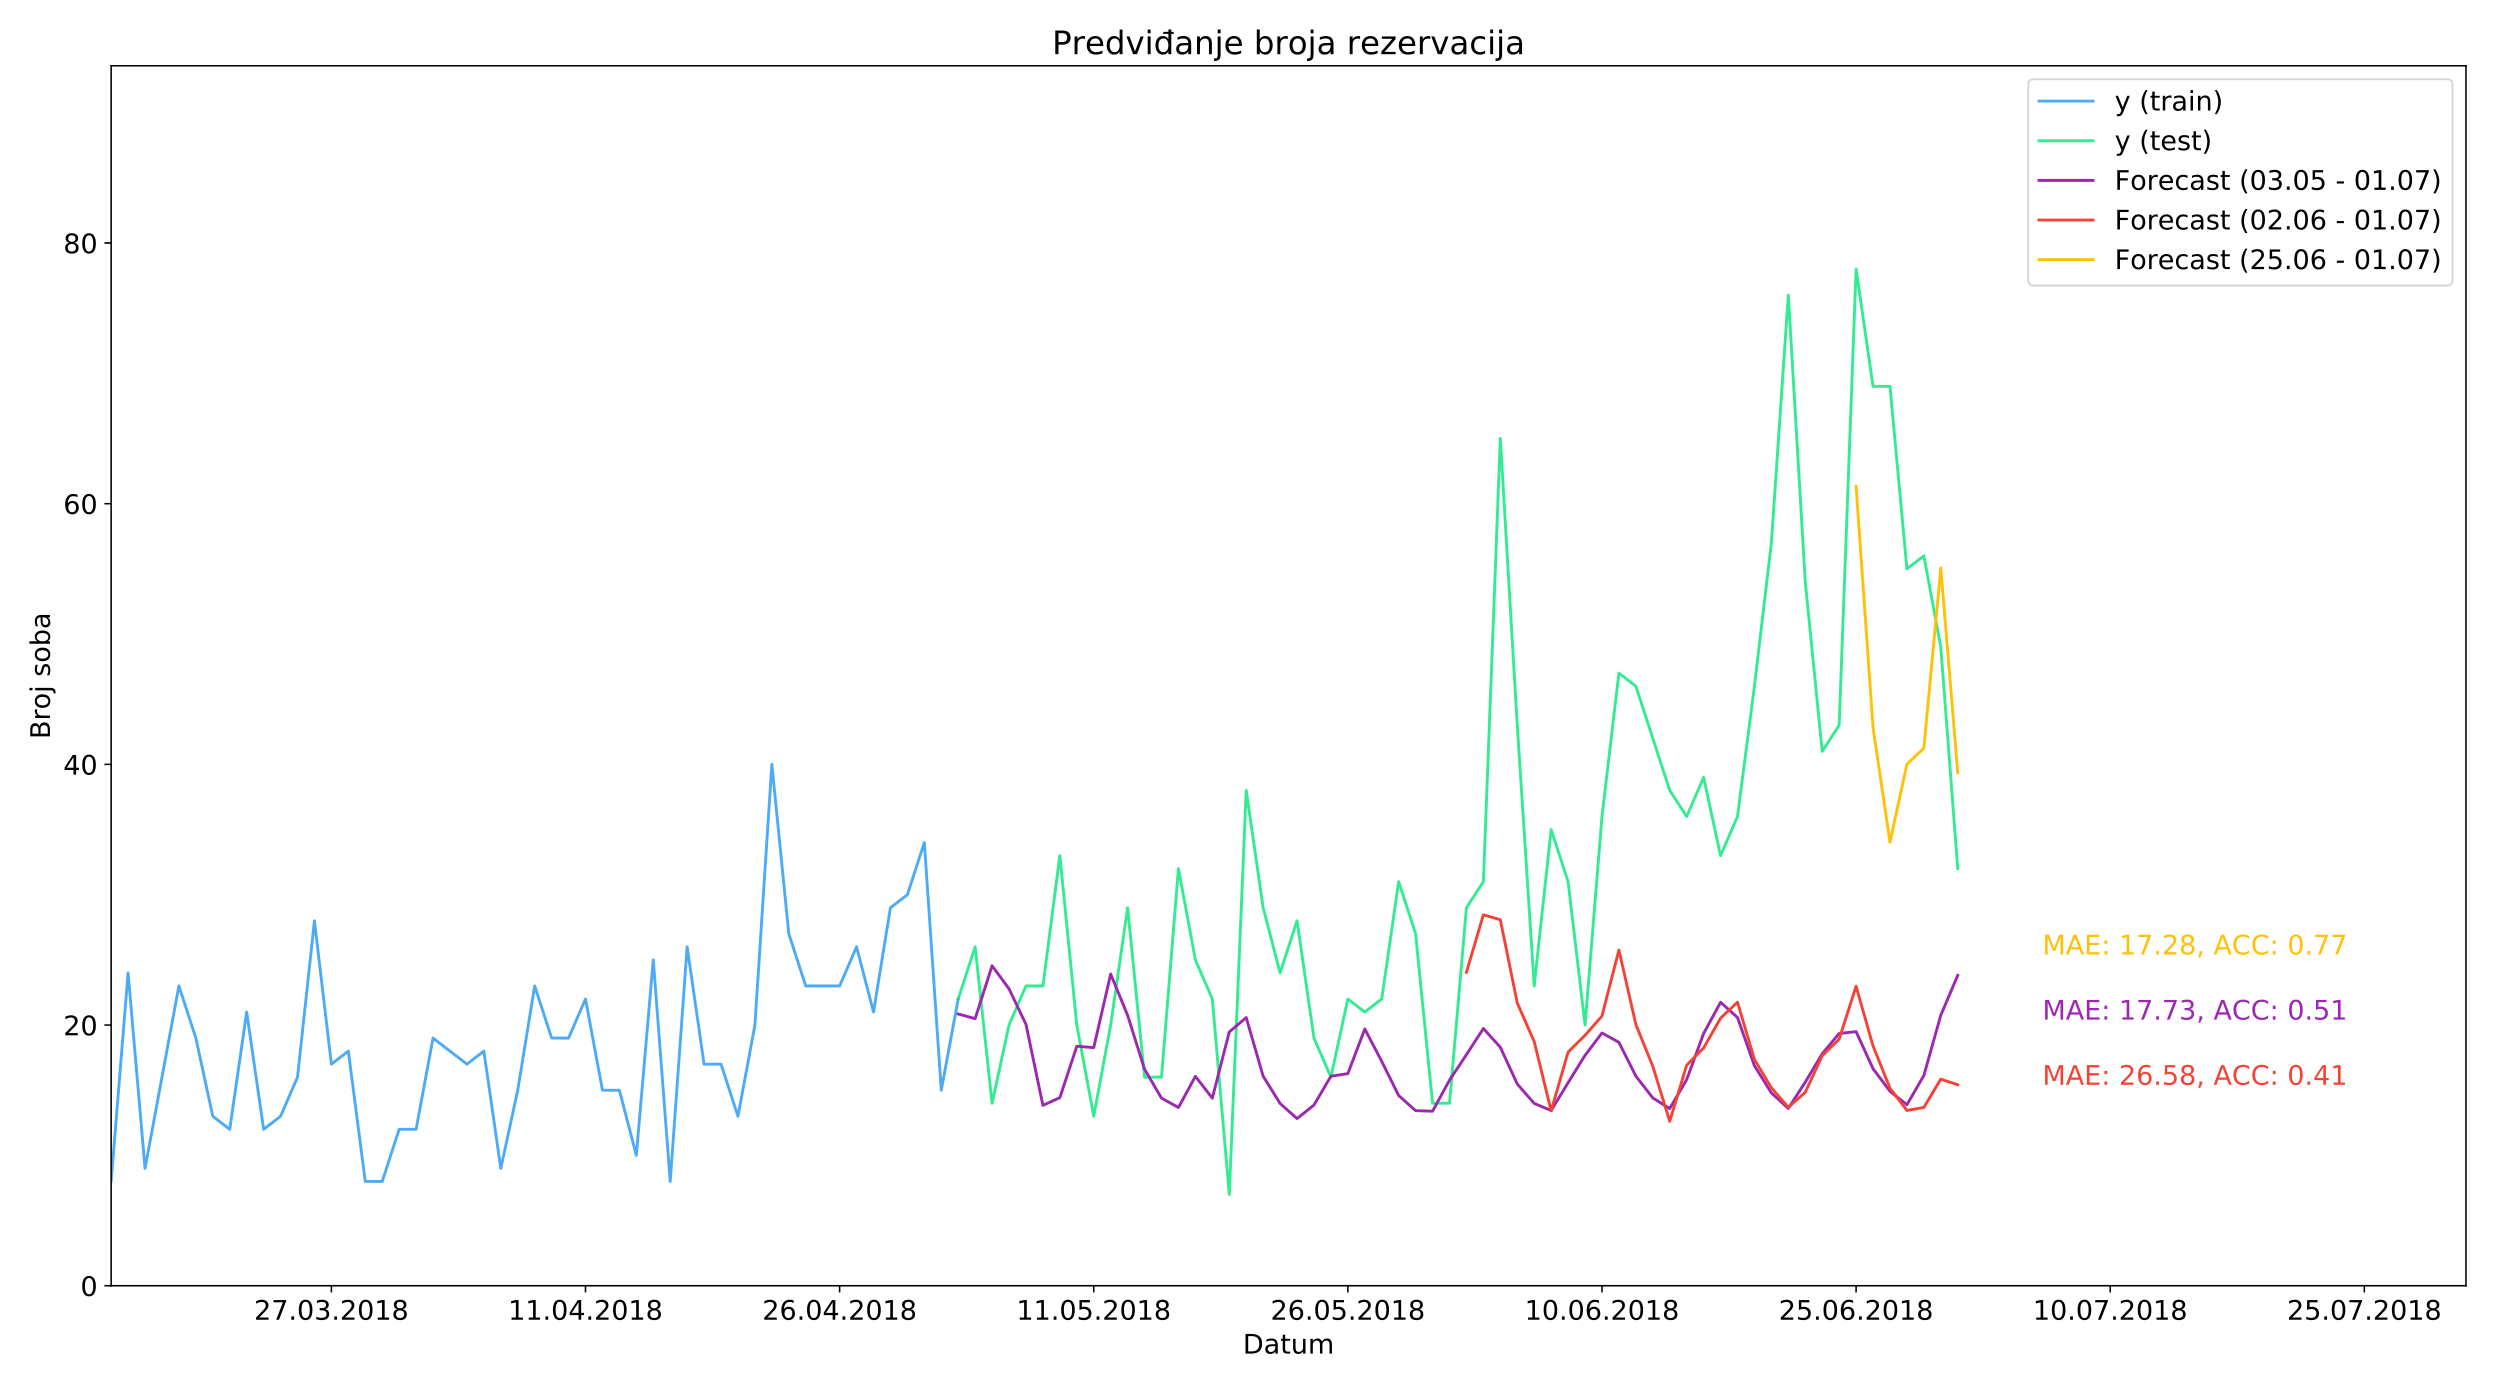 <?xml version="1.0" encoding="utf-8" standalone="no"?>
<!DOCTYPE svg PUBLIC "-//W3C//DTD SVG 1.1//EN"
  "http://www.w3.org/Graphics/SVG/1.1/DTD/svg11.dtd">
<!-- Created with matplotlib (https://matplotlib.org/) -->
<svg height="720pt" version="1.1" viewBox="0 0 1296 720" width="1296pt" xmlns="http://www.w3.org/2000/svg" xmlns:xlink="http://www.w3.org/1999/xlink">
 <defs>
  <style type="text/css">
*{stroke-linecap:butt;stroke-linejoin:round;}
  </style>
 </defs>
 <g id="figure_1">
  <g id="patch_1">
   <path d="M 0 720 
L 1296 720 
L 1296 0 
L 0 0 
z
" style="fill:#ffffff;"/>
  </g>
  <g id="axes_1">
   <g id="patch_2">
    <path d="M 57.62 666.52 
L 1278.36 666.52 
L 1278.36 34.08 
L 57.62 34.08 
z
" style="fill:#ffffff;"/>
   </g>
   <g id="matplotlib.axis_1">
    <g id="xtick_1">
     <g id="line2d_1">
      <defs>
       <path d="M 0 0 
L 0 3.5 
" id="mcd6b8c5166" style="stroke:#000000;stroke-width:0.8;"/>
      </defs>
      <g>
       <use style="stroke:#000000;stroke-width:0.8;" x="171.79" xlink:href="#mcd6b8c5166" y="666.52"/>
      </g>
     </g>
     <g id="text_1">
      <!-- 27.03.2018 -->
      <defs>
       <path d="M 19.188 8.297 
L 53.609 8.297 
L 53.609 0 
L 7.328 0 
L 7.328 8.297 
Q 12.938 14.109 22.625 23.891 
Q 32.328 33.688 34.812 36.531 
Q 39.547 41.844 41.422 45.531 
Q 43.312 49.219 43.312 52.781 
Q 43.312 58.594 39.234 62.25 
Q 35.156 65.922 28.609 65.922 
Q 23.969 65.922 18.812 64.312 
Q 13.672 62.703 7.812 59.422 
L 7.812 69.391 
Q 13.766 71.781 18.938 73 
Q 24.125 74.219 28.422 74.219 
Q 39.75 74.219 46.484 68.547 
Q 53.219 62.891 53.219 53.422 
Q 53.219 48.922 51.531 44.891 
Q 49.859 40.875 45.406 35.406 
Q 44.188 33.984 37.641 27.219 
Q 31.109 20.453 19.188 8.297 
z
" id="DejaVuSans-50"/>
       <path d="M 8.203 72.906 
L 55.078 72.906 
L 55.078 68.703 
L 28.609 0 
L 18.312 0 
L 43.219 64.594 
L 8.203 64.594 
z
" id="DejaVuSans-55"/>
       <path d="M 10.688 12.406 
L 21 12.406 
L 21 0 
L 10.688 0 
z
" id="DejaVuSans-46"/>
       <path d="M 31.781 66.406 
Q 24.172 66.406 20.328 58.906 
Q 16.5 51.422 16.5 36.375 
Q 16.5 21.391 20.328 13.891 
Q 24.172 6.391 31.781 6.391 
Q 39.453 6.391 43.281 13.891 
Q 47.125 21.391 47.125 36.375 
Q 47.125 51.422 43.281 58.906 
Q 39.453 66.406 31.781 66.406 
z
M 31.781 74.219 
Q 44.047 74.219 50.516 64.516 
Q 56.984 54.828 56.984 36.375 
Q 56.984 17.969 50.516 8.266 
Q 44.047 -1.422 31.781 -1.422 
Q 19.531 -1.422 13.062 8.266 
Q 6.594 17.969 6.594 36.375 
Q 6.594 54.828 13.062 64.516 
Q 19.531 74.219 31.781 74.219 
z
" id="DejaVuSans-48"/>
       <path d="M 40.578 39.312 
Q 47.656 37.797 51.625 33 
Q 55.609 28.219 55.609 21.188 
Q 55.609 10.406 48.188 4.484 
Q 40.766 -1.422 27.094 -1.422 
Q 22.516 -1.422 17.656 -0.516 
Q 12.797 0.391 7.625 2.203 
L 7.625 11.719 
Q 11.719 9.328 16.594 8.109 
Q 21.484 6.891 26.812 6.891 
Q 36.078 6.891 40.938 10.547 
Q 45.797 14.203 45.797 21.188 
Q 45.797 27.641 41.281 31.266 
Q 36.766 34.906 28.719 34.906 
L 20.219 34.906 
L 20.219 43.016 
L 29.109 43.016 
Q 36.375 43.016 40.234 45.922 
Q 44.094 48.828 44.094 54.297 
Q 44.094 59.906 40.109 62.906 
Q 36.141 65.922 28.719 65.922 
Q 24.656 65.922 20.016 65.031 
Q 15.375 64.156 9.812 62.312 
L 9.812 71.094 
Q 15.438 72.656 20.344 73.438 
Q 25.25 74.219 29.594 74.219 
Q 40.828 74.219 47.359 69.109 
Q 53.906 64.016 53.906 55.328 
Q 53.906 49.266 50.438 45.094 
Q 46.969 40.922 40.578 39.312 
z
" id="DejaVuSans-51"/>
       <path d="M 12.406 8.297 
L 28.516 8.297 
L 28.516 63.922 
L 10.984 60.406 
L 10.984 69.391 
L 28.422 72.906 
L 38.281 72.906 
L 38.281 8.297 
L 54.391 8.297 
L 54.391 0 
L 12.406 0 
z
" id="DejaVuSans-49"/>
       <path d="M 31.781 34.625 
Q 24.75 34.625 20.719 30.859 
Q 16.703 27.094 16.703 20.516 
Q 16.703 13.922 20.719 10.156 
Q 24.75 6.391 31.781 6.391 
Q 38.812 6.391 42.859 10.172 
Q 46.922 13.969 46.922 20.516 
Q 46.922 27.094 42.891 30.859 
Q 38.875 34.625 31.781 34.625 
z
M 21.922 38.812 
Q 15.578 40.375 12.031 44.719 
Q 8.5 49.078 8.5 55.328 
Q 8.5 64.062 14.719 69.141 
Q 20.953 74.219 31.781 74.219 
Q 42.672 74.219 48.875 69.141 
Q 55.078 64.062 55.078 55.328 
Q 55.078 49.078 51.531 44.719 
Q 48 40.375 41.703 38.812 
Q 48.828 37.156 52.797 32.312 
Q 56.781 27.484 56.781 20.516 
Q 56.781 9.906 50.312 4.234 
Q 43.844 -1.422 31.781 -1.422 
Q 19.734 -1.422 13.25 4.234 
Q 6.781 9.906 6.781 20.516 
Q 6.781 27.484 10.781 32.312 
Q 14.797 37.156 21.922 38.812 
z
M 18.312 54.391 
Q 18.312 48.734 21.844 45.562 
Q 25.391 42.391 31.781 42.391 
Q 38.141 42.391 41.719 45.562 
Q 45.312 48.734 45.312 54.391 
Q 45.312 60.062 41.719 63.234 
Q 38.141 66.406 31.781 66.406 
Q 25.391 66.406 21.844 63.234 
Q 18.312 60.062 18.312 54.391 
z
" id="DejaVuSans-56"/>
      </defs>
      <g transform="translate(131.711 684.158)scale(0.14 -0.14)">
       <use xlink:href="#DejaVuSans-50"/>
       <use x="63.623" xlink:href="#DejaVuSans-55"/>
       <use x="127.246" xlink:href="#DejaVuSans-46"/>
       <use x="159.033" xlink:href="#DejaVuSans-48"/>
       <use x="222.656" xlink:href="#DejaVuSans-51"/>
       <use x="286.279" xlink:href="#DejaVuSans-46"/>
       <use x="318.066" xlink:href="#DejaVuSans-50"/>
       <use x="381.689" xlink:href="#DejaVuSans-48"/>
       <use x="445.312" xlink:href="#DejaVuSans-49"/>
       <use x="508.936" xlink:href="#DejaVuSans-56"/>
      </g>
     </g>
    </g>
    <g id="xtick_2">
     <g id="line2d_2">
      <g>
       <use style="stroke:#000000;stroke-width:0.8;" x="303.524" xlink:href="#mcd6b8c5166" y="666.52"/>
      </g>
     </g>
     <g id="text_2">
      <!-- 11.04.2018 -->
      <defs>
       <path d="M 37.797 64.312 
L 12.891 25.391 
L 37.797 25.391 
z
M 35.203 72.906 
L 47.609 72.906 
L 47.609 25.391 
L 58.016 25.391 
L 58.016 17.188 
L 47.609 17.188 
L 47.609 0 
L 37.797 0 
L 37.797 17.188 
L 4.891 17.188 
L 4.891 26.703 
z
" id="DejaVuSans-52"/>
      </defs>
      <g transform="translate(263.445 684.158)scale(0.14 -0.14)">
       <use xlink:href="#DejaVuSans-49"/>
       <use x="63.623" xlink:href="#DejaVuSans-49"/>
       <use x="127.246" xlink:href="#DejaVuSans-46"/>
       <use x="159.033" xlink:href="#DejaVuSans-48"/>
       <use x="222.656" xlink:href="#DejaVuSans-52"/>
       <use x="286.279" xlink:href="#DejaVuSans-46"/>
       <use x="318.066" xlink:href="#DejaVuSans-50"/>
       <use x="381.689" xlink:href="#DejaVuSans-48"/>
       <use x="445.312" xlink:href="#DejaVuSans-49"/>
       <use x="508.936" xlink:href="#DejaVuSans-56"/>
      </g>
     </g>
    </g>
    <g id="xtick_3">
     <g id="line2d_3">
      <g>
       <use style="stroke:#000000;stroke-width:0.8;" x="435.259" xlink:href="#mcd6b8c5166" y="666.52"/>
      </g>
     </g>
     <g id="text_3">
      <!-- 26.04.2018 -->
      <defs>
       <path d="M 33.016 40.375 
Q 26.375 40.375 22.484 35.828 
Q 18.609 31.297 18.609 23.391 
Q 18.609 15.531 22.484 10.953 
Q 26.375 6.391 33.016 6.391 
Q 39.656 6.391 43.531 10.953 
Q 47.406 15.531 47.406 23.391 
Q 47.406 31.297 43.531 35.828 
Q 39.656 40.375 33.016 40.375 
z
M 52.594 71.297 
L 52.594 62.312 
Q 48.875 64.062 45.094 64.984 
Q 41.312 65.922 37.594 65.922 
Q 27.828 65.922 22.672 59.328 
Q 17.531 52.734 16.797 39.406 
Q 19.672 43.656 24.016 45.922 
Q 28.375 48.188 33.594 48.188 
Q 44.578 48.188 50.953 41.516 
Q 57.328 34.859 57.328 23.391 
Q 57.328 12.156 50.688 5.359 
Q 44.047 -1.422 33.016 -1.422 
Q 20.359 -1.422 13.672 8.266 
Q 6.984 17.969 6.984 36.375 
Q 6.984 53.656 15.188 63.938 
Q 23.391 74.219 37.203 74.219 
Q 40.922 74.219 44.703 73.484 
Q 48.484 72.75 52.594 71.297 
z
" id="DejaVuSans-54"/>
      </defs>
      <g transform="translate(395.18 684.158)scale(0.14 -0.14)">
       <use xlink:href="#DejaVuSans-50"/>
       <use x="63.623" xlink:href="#DejaVuSans-54"/>
       <use x="127.246" xlink:href="#DejaVuSans-46"/>
       <use x="159.033" xlink:href="#DejaVuSans-48"/>
       <use x="222.656" xlink:href="#DejaVuSans-52"/>
       <use x="286.279" xlink:href="#DejaVuSans-46"/>
       <use x="318.066" xlink:href="#DejaVuSans-50"/>
       <use x="381.689" xlink:href="#DejaVuSans-48"/>
       <use x="445.312" xlink:href="#DejaVuSans-49"/>
       <use x="508.936" xlink:href="#DejaVuSans-56"/>
      </g>
     </g>
    </g>
    <g id="xtick_4">
     <g id="line2d_4">
      <g>
       <use style="stroke:#000000;stroke-width:0.8;" x="566.994" xlink:href="#mcd6b8c5166" y="666.52"/>
      </g>
     </g>
     <g id="text_4">
      <!-- 11.05.2018 -->
      <defs>
       <path d="M 10.797 72.906 
L 49.516 72.906 
L 49.516 64.594 
L 19.828 64.594 
L 19.828 46.734 
Q 21.969 47.469 24.109 47.828 
Q 26.266 48.188 28.422 48.188 
Q 40.625 48.188 47.75 41.5 
Q 54.891 34.812 54.891 23.391 
Q 54.891 11.625 47.562 5.094 
Q 40.234 -1.422 26.906 -1.422 
Q 22.312 -1.422 17.547 -0.641 
Q 12.797 0.141 7.719 1.703 
L 7.719 11.625 
Q 12.109 9.234 16.797 8.062 
Q 21.484 6.891 26.703 6.891 
Q 35.156 6.891 40.078 11.328 
Q 45.016 15.766 45.016 23.391 
Q 45.016 31 40.078 35.438 
Q 35.156 39.891 26.703 39.891 
Q 22.75 39.891 18.812 39.016 
Q 14.891 38.141 10.797 36.281 
z
" id="DejaVuSans-53"/>
      </defs>
      <g transform="translate(526.914 684.158)scale(0.14 -0.14)">
       <use xlink:href="#DejaVuSans-49"/>
       <use x="63.623" xlink:href="#DejaVuSans-49"/>
       <use x="127.246" xlink:href="#DejaVuSans-46"/>
       <use x="159.033" xlink:href="#DejaVuSans-48"/>
       <use x="222.656" xlink:href="#DejaVuSans-53"/>
       <use x="286.279" xlink:href="#DejaVuSans-46"/>
       <use x="318.066" xlink:href="#DejaVuSans-50"/>
       <use x="381.689" xlink:href="#DejaVuSans-48"/>
       <use x="445.312" xlink:href="#DejaVuSans-49"/>
       <use x="508.936" xlink:href="#DejaVuSans-56"/>
      </g>
     </g>
    </g>
    <g id="xtick_5">
     <g id="line2d_5">
      <g>
       <use style="stroke:#000000;stroke-width:0.8;" x="698.728" xlink:href="#mcd6b8c5166" y="666.52"/>
      </g>
     </g>
     <g id="text_5">
      <!-- 26.05.2018 -->
      <g transform="translate(658.649 684.158)scale(0.14 -0.14)">
       <use xlink:href="#DejaVuSans-50"/>
       <use x="63.623" xlink:href="#DejaVuSans-54"/>
       <use x="127.246" xlink:href="#DejaVuSans-46"/>
       <use x="159.033" xlink:href="#DejaVuSans-48"/>
       <use x="222.656" xlink:href="#DejaVuSans-53"/>
       <use x="286.279" xlink:href="#DejaVuSans-46"/>
       <use x="318.066" xlink:href="#DejaVuSans-50"/>
       <use x="381.689" xlink:href="#DejaVuSans-48"/>
       <use x="445.312" xlink:href="#DejaVuSans-49"/>
       <use x="508.936" xlink:href="#DejaVuSans-56"/>
      </g>
     </g>
    </g>
    <g id="xtick_6">
     <g id="line2d_6">
      <g>
       <use style="stroke:#000000;stroke-width:0.8;" x="830.463" xlink:href="#mcd6b8c5166" y="666.52"/>
      </g>
     </g>
     <g id="text_6">
      <!-- 10.06.2018 -->
      <g transform="translate(790.383 684.158)scale(0.14 -0.14)">
       <use xlink:href="#DejaVuSans-49"/>
       <use x="63.623" xlink:href="#DejaVuSans-48"/>
       <use x="127.246" xlink:href="#DejaVuSans-46"/>
       <use x="159.033" xlink:href="#DejaVuSans-48"/>
       <use x="222.656" xlink:href="#DejaVuSans-54"/>
       <use x="286.279" xlink:href="#DejaVuSans-46"/>
       <use x="318.066" xlink:href="#DejaVuSans-50"/>
       <use x="381.689" xlink:href="#DejaVuSans-48"/>
       <use x="445.312" xlink:href="#DejaVuSans-49"/>
       <use x="508.936" xlink:href="#DejaVuSans-56"/>
      </g>
     </g>
    </g>
    <g id="xtick_7">
     <g id="line2d_7">
      <g>
       <use style="stroke:#000000;stroke-width:0.8;" x="962.197" xlink:href="#mcd6b8c5166" y="666.52"/>
      </g>
     </g>
     <g id="text_7">
      <!-- 25.06.2018 -->
      <g transform="translate(922.118 684.158)scale(0.14 -0.14)">
       <use xlink:href="#DejaVuSans-50"/>
       <use x="63.623" xlink:href="#DejaVuSans-53"/>
       <use x="127.246" xlink:href="#DejaVuSans-46"/>
       <use x="159.033" xlink:href="#DejaVuSans-48"/>
       <use x="222.656" xlink:href="#DejaVuSans-54"/>
       <use x="286.279" xlink:href="#DejaVuSans-46"/>
       <use x="318.066" xlink:href="#DejaVuSans-50"/>
       <use x="381.689" xlink:href="#DejaVuSans-48"/>
       <use x="445.312" xlink:href="#DejaVuSans-49"/>
       <use x="508.936" xlink:href="#DejaVuSans-56"/>
      </g>
     </g>
    </g>
    <g id="xtick_8">
     <g id="line2d_8">
      <g>
       <use style="stroke:#000000;stroke-width:0.8;" x="1093.932" xlink:href="#mcd6b8c5166" y="666.52"/>
      </g>
     </g>
     <g id="text_8">
      <!-- 10.07.2018 -->
      <g transform="translate(1053.852 684.158)scale(0.14 -0.14)">
       <use xlink:href="#DejaVuSans-49"/>
       <use x="63.623" xlink:href="#DejaVuSans-48"/>
       <use x="127.246" xlink:href="#DejaVuSans-46"/>
       <use x="159.033" xlink:href="#DejaVuSans-48"/>
       <use x="222.656" xlink:href="#DejaVuSans-55"/>
       <use x="286.279" xlink:href="#DejaVuSans-46"/>
       <use x="318.066" xlink:href="#DejaVuSans-50"/>
       <use x="381.689" xlink:href="#DejaVuSans-48"/>
       <use x="445.312" xlink:href="#DejaVuSans-49"/>
       <use x="508.936" xlink:href="#DejaVuSans-56"/>
      </g>
     </g>
    </g>
    <g id="xtick_9">
     <g id="line2d_9">
      <g>
       <use style="stroke:#000000;stroke-width:0.8;" x="1225.666" xlink:href="#mcd6b8c5166" y="666.52"/>
      </g>
     </g>
     <g id="text_9">
      <!-- 25.07.2018 -->
      <g transform="translate(1185.587 684.158)scale(0.14 -0.14)">
       <use xlink:href="#DejaVuSans-50"/>
       <use x="63.623" xlink:href="#DejaVuSans-53"/>
       <use x="127.246" xlink:href="#DejaVuSans-46"/>
       <use x="159.033" xlink:href="#DejaVuSans-48"/>
       <use x="222.656" xlink:href="#DejaVuSans-55"/>
       <use x="286.279" xlink:href="#DejaVuSans-46"/>
       <use x="318.066" xlink:href="#DejaVuSans-50"/>
       <use x="381.689" xlink:href="#DejaVuSans-48"/>
       <use x="445.312" xlink:href="#DejaVuSans-49"/>
       <use x="508.936" xlink:href="#DejaVuSans-56"/>
      </g>
     </g>
    </g>
    <g id="text_10">
     <!-- Datum -->
     <defs>
      <path d="M 19.672 64.797 
L 19.672 8.109 
L 31.594 8.109 
Q 46.688 8.109 53.688 14.938 
Q 60.688 21.781 60.688 36.531 
Q 60.688 51.172 53.688 57.984 
Q 46.688 64.797 31.594 64.797 
z
M 9.812 72.906 
L 30.078 72.906 
Q 51.266 72.906 61.172 64.094 
Q 71.094 55.281 71.094 36.531 
Q 71.094 17.672 61.125 8.828 
Q 51.172 0 30.078 0 
L 9.812 0 
z
" id="DejaVuSans-68"/>
      <path d="M 34.281 27.484 
Q 23.391 27.484 19.188 25 
Q 14.984 22.516 14.984 16.5 
Q 14.984 11.719 18.141 8.906 
Q 21.297 6.109 26.703 6.109 
Q 34.188 6.109 38.703 11.406 
Q 43.219 16.703 43.219 25.484 
L 43.219 27.484 
z
M 52.203 31.203 
L 52.203 0 
L 43.219 0 
L 43.219 8.297 
Q 40.141 3.328 35.547 0.953 
Q 30.953 -1.422 24.312 -1.422 
Q 15.922 -1.422 10.953 3.297 
Q 6 8.016 6 15.922 
Q 6 25.141 12.172 29.828 
Q 18.359 34.516 30.609 34.516 
L 43.219 34.516 
L 43.219 35.406 
Q 43.219 41.609 39.141 45 
Q 35.062 48.391 27.688 48.391 
Q 23 48.391 18.547 47.266 
Q 14.109 46.141 10.016 43.891 
L 10.016 52.203 
Q 14.938 54.109 19.578 55.047 
Q 24.219 56 28.609 56 
Q 40.484 56 46.344 49.844 
Q 52.203 43.703 52.203 31.203 
z
" id="DejaVuSans-97"/>
      <path d="M 18.312 70.219 
L 18.312 54.688 
L 36.812 54.688 
L 36.812 47.703 
L 18.312 47.703 
L 18.312 18.016 
Q 18.312 11.328 20.141 9.422 
Q 21.969 7.516 27.594 7.516 
L 36.812 7.516 
L 36.812 0 
L 27.594 0 
Q 17.188 0 13.234 3.875 
Q 9.281 7.766 9.281 18.016 
L 9.281 47.703 
L 2.688 47.703 
L 2.688 54.688 
L 9.281 54.688 
L 9.281 70.219 
z
" id="DejaVuSans-116"/>
      <path d="M 8.5 21.578 
L 8.5 54.688 
L 17.484 54.688 
L 17.484 21.922 
Q 17.484 14.156 20.5 10.266 
Q 23.531 6.391 29.594 6.391 
Q 36.859 6.391 41.078 11.031 
Q 45.312 15.672 45.312 23.688 
L 45.312 54.688 
L 54.297 54.688 
L 54.297 0 
L 45.312 0 
L 45.312 8.406 
Q 42.047 3.422 37.719 1 
Q 33.406 -1.422 27.688 -1.422 
Q 18.266 -1.422 13.375 4.438 
Q 8.5 10.297 8.5 21.578 
z
M 31.109 56 
z
" id="DejaVuSans-117"/>
      <path d="M 52 44.188 
Q 55.375 50.25 60.062 53.125 
Q 64.75 56 71.094 56 
Q 79.641 56 84.281 50.016 
Q 88.922 44.047 88.922 33.016 
L 88.922 0 
L 79.891 0 
L 79.891 32.719 
Q 79.891 40.578 77.094 44.375 
Q 74.312 48.188 68.609 48.188 
Q 61.625 48.188 57.562 43.547 
Q 53.516 38.922 53.516 30.906 
L 53.516 0 
L 44.484 0 
L 44.484 32.719 
Q 44.484 40.625 41.703 44.406 
Q 38.922 48.188 33.109 48.188 
Q 26.219 48.188 22.156 43.531 
Q 18.109 38.875 18.109 30.906 
L 18.109 0 
L 9.078 0 
L 9.078 54.688 
L 18.109 54.688 
L 18.109 46.188 
Q 21.188 51.219 25.484 53.609 
Q 29.781 56 35.688 56 
Q 41.656 56 45.828 52.969 
Q 50 49.953 52 44.188 
z
" id="DejaVuSans-109"/>
     </defs>
     <g transform="translate(644.311 701.707)scale(0.14 -0.14)">
      <use xlink:href="#DejaVuSans-68"/>
      <use x="77.002" xlink:href="#DejaVuSans-97"/>
      <use x="138.281" xlink:href="#DejaVuSans-116"/>
      <use x="177.49" xlink:href="#DejaVuSans-117"/>
      <use x="240.869" xlink:href="#DejaVuSans-109"/>
     </g>
    </g>
   </g>
   <g id="matplotlib.axis_2">
    <g id="ytick_1">
     <g id="line2d_10">
      <defs>
       <path d="M 0 0 
L -3.5 0 
" id="ma886086402" style="stroke:#000000;stroke-width:0.8;"/>
      </defs>
      <g>
       <use style="stroke:#000000;stroke-width:0.8;" x="57.62" xlink:href="#ma886086402" y="666.52"/>
      </g>
     </g>
     <g id="text_11">
      <!-- 0 -->
      <g transform="translate(41.712 671.839)scale(0.14 -0.14)">
       <use xlink:href="#DejaVuSans-48"/>
      </g>
     </g>
    </g>
    <g id="ytick_2">
     <g id="line2d_11">
      <g>
       <use style="stroke:#000000;stroke-width:0.8;" x="57.62" xlink:href="#ma886086402" y="531.383"/>
      </g>
     </g>
     <g id="text_12">
      <!-- 20 -->
      <g transform="translate(32.805 536.702)scale(0.14 -0.14)">
       <use xlink:href="#DejaVuSans-50"/>
       <use x="63.623" xlink:href="#DejaVuSans-48"/>
      </g>
     </g>
    </g>
    <g id="ytick_3">
     <g id="line2d_12">
      <g>
       <use style="stroke:#000000;stroke-width:0.8;" x="57.62" xlink:href="#ma886086402" y="396.246"/>
      </g>
     </g>
     <g id="text_13">
      <!-- 40 -->
      <g transform="translate(32.805 401.565)scale(0.14 -0.14)">
       <use xlink:href="#DejaVuSans-52"/>
       <use x="63.623" xlink:href="#DejaVuSans-48"/>
      </g>
     </g>
    </g>
    <g id="ytick_4">
     <g id="line2d_13">
      <g>
       <use style="stroke:#000000;stroke-width:0.8;" x="57.62" xlink:href="#ma886086402" y="261.11"/>
      </g>
     </g>
     <g id="text_14">
      <!-- 60 -->
      <g transform="translate(32.805 266.429)scale(0.14 -0.14)">
       <use xlink:href="#DejaVuSans-54"/>
       <use x="63.623" xlink:href="#DejaVuSans-48"/>
      </g>
     </g>
    </g>
    <g id="ytick_5">
     <g id="line2d_14">
      <g>
       <use style="stroke:#000000;stroke-width:0.8;" x="57.62" xlink:href="#ma886086402" y="125.973"/>
      </g>
     </g>
     <g id="text_15">
      <!-- 80 -->
      <g transform="translate(32.805 131.292)scale(0.14 -0.14)">
       <use xlink:href="#DejaVuSans-56"/>
       <use x="63.623" xlink:href="#DejaVuSans-48"/>
      </g>
     </g>
    </g>
    <g id="text_16">
     <!-- Broj soba -->
     <defs>
      <path d="M 19.672 34.812 
L 19.672 8.109 
L 35.5 8.109 
Q 43.453 8.109 47.281 11.406 
Q 51.125 14.703 51.125 21.484 
Q 51.125 28.328 47.281 31.562 
Q 43.453 34.812 35.5 34.812 
z
M 19.672 64.797 
L 19.672 42.828 
L 34.281 42.828 
Q 41.5 42.828 45.031 45.531 
Q 48.578 48.25 48.578 53.812 
Q 48.578 59.328 45.031 62.062 
Q 41.5 64.797 34.281 64.797 
z
M 9.812 72.906 
L 35.016 72.906 
Q 46.297 72.906 52.391 68.219 
Q 58.5 63.531 58.5 54.891 
Q 58.5 48.188 55.375 44.234 
Q 52.25 40.281 46.188 39.312 
Q 53.469 37.75 57.5 32.781 
Q 61.531 27.828 61.531 20.406 
Q 61.531 10.641 54.891 5.312 
Q 48.25 0 35.984 0 
L 9.812 0 
z
" id="DejaVuSans-66"/>
      <path d="M 41.109 46.297 
Q 39.594 47.172 37.812 47.578 
Q 36.031 48 33.891 48 
Q 26.266 48 22.188 43.047 
Q 18.109 38.094 18.109 28.812 
L 18.109 0 
L 9.078 0 
L 9.078 54.688 
L 18.109 54.688 
L 18.109 46.188 
Q 20.953 51.172 25.484 53.578 
Q 30.031 56 36.531 56 
Q 37.453 56 38.578 55.875 
Q 39.703 55.766 41.062 55.516 
z
" id="DejaVuSans-114"/>
      <path d="M 30.609 48.391 
Q 23.391 48.391 19.188 42.75 
Q 14.984 37.109 14.984 27.297 
Q 14.984 17.484 19.156 11.844 
Q 23.344 6.203 30.609 6.203 
Q 37.797 6.203 41.984 11.859 
Q 46.188 17.531 46.188 27.297 
Q 46.188 37.016 41.984 42.703 
Q 37.797 48.391 30.609 48.391 
z
M 30.609 56 
Q 42.328 56 49.016 48.375 
Q 55.719 40.766 55.719 27.297 
Q 55.719 13.875 49.016 6.219 
Q 42.328 -1.422 30.609 -1.422 
Q 18.844 -1.422 12.172 6.219 
Q 5.516 13.875 5.516 27.297 
Q 5.516 40.766 12.172 48.375 
Q 18.844 56 30.609 56 
z
" id="DejaVuSans-111"/>
      <path d="M 9.422 54.688 
L 18.406 54.688 
L 18.406 -0.984 
Q 18.406 -11.422 14.422 -16.109 
Q 10.453 -20.797 1.609 -20.797 
L -1.812 -20.797 
L -1.812 -13.188 
L 0.594 -13.188 
Q 5.719 -13.188 7.562 -10.812 
Q 9.422 -8.453 9.422 -0.984 
z
M 9.422 75.984 
L 18.406 75.984 
L 18.406 64.594 
L 9.422 64.594 
z
" id="DejaVuSans-106"/>
      <path id="DejaVuSans-32"/>
      <path d="M 44.281 53.078 
L 44.281 44.578 
Q 40.484 46.531 36.375 47.5 
Q 32.281 48.484 27.875 48.484 
Q 21.188 48.484 17.844 46.438 
Q 14.5 44.391 14.5 40.281 
Q 14.5 37.156 16.891 35.375 
Q 19.281 33.594 26.516 31.984 
L 29.594 31.297 
Q 39.156 29.25 43.188 25.516 
Q 47.219 21.781 47.219 15.094 
Q 47.219 7.469 41.188 3.016 
Q 35.156 -1.422 24.609 -1.422 
Q 20.219 -1.422 15.453 -0.562 
Q 10.688 0.297 5.422 2 
L 5.422 11.281 
Q 10.406 8.688 15.234 7.391 
Q 20.062 6.109 24.812 6.109 
Q 31.156 6.109 34.562 8.281 
Q 37.984 10.453 37.984 14.406 
Q 37.984 18.062 35.516 20.016 
Q 33.062 21.969 24.703 23.781 
L 21.578 24.516 
Q 13.234 26.266 9.516 29.906 
Q 5.812 33.547 5.812 39.891 
Q 5.812 47.609 11.281 51.797 
Q 16.75 56 26.812 56 
Q 31.781 56 36.172 55.266 
Q 40.578 54.547 44.281 53.078 
z
" id="DejaVuSans-115"/>
      <path d="M 48.688 27.297 
Q 48.688 37.203 44.609 42.844 
Q 40.531 48.484 33.406 48.484 
Q 26.266 48.484 22.188 42.844 
Q 18.109 37.203 18.109 27.297 
Q 18.109 17.391 22.188 11.75 
Q 26.266 6.109 33.406 6.109 
Q 40.531 6.109 44.609 11.75 
Q 48.688 17.391 48.688 27.297 
z
M 18.109 46.391 
Q 20.953 51.266 25.266 53.625 
Q 29.594 56 35.594 56 
Q 45.562 56 51.781 48.094 
Q 58.016 40.188 58.016 27.297 
Q 58.016 14.406 51.781 6.484 
Q 45.562 -1.422 35.594 -1.422 
Q 29.594 -1.422 25.266 0.953 
Q 20.953 3.328 18.109 8.203 
L 18.109 0 
L 9.078 0 
L 9.078 75.984 
L 18.109 75.984 
z
" id="DejaVuSans-98"/>
     </defs>
     <g transform="translate(25.893 383.094)rotate(-90)scale(0.14 -0.14)">
      <use xlink:href="#DejaVuSans-66"/>
      <use x="68.604" xlink:href="#DejaVuSans-114"/>
      <use x="109.686" xlink:href="#DejaVuSans-111"/>
      <use x="170.867" xlink:href="#DejaVuSans-106"/>
      <use x="198.65" xlink:href="#DejaVuSans-32"/>
      <use x="230.438" xlink:href="#DejaVuSans-115"/>
      <use x="282.537" xlink:href="#DejaVuSans-111"/>
      <use x="343.719" xlink:href="#DejaVuSans-98"/>
      <use x="407.195" xlink:href="#DejaVuSans-97"/>
     </g>
    </g>
   </g>
   <g id="line2d_15">
    <path clip-path="url(#p611060a191)" d="M 48.838 565.167 
L 57.62 612.465 
L 66.402 504.356 
L 75.185 605.708 
L 83.967 558.411 
L 92.749 511.113 
L 101.532 538.14 
L 110.314 578.681 
L 119.096 585.438 
L 127.878 524.626 
L 136.661 585.438 
L 145.443 578.681 
L 154.225 558.411 
L 163.008 477.329 
L 171.79 551.654 
L 180.572 544.897 
L 189.355 612.465 
L 198.137 612.465 
L 206.919 585.438 
L 215.701 585.438 
L 224.484 538.14 
L 233.266 544.897 
L 242.048 551.654 
L 250.831 544.897 
L 259.613 605.708 
L 268.395 565.167 
L 277.178 511.113 
L 285.96 538.14 
L 294.742 538.14 
L 303.524 517.87 
L 312.307 565.167 
L 321.089 565.167 
L 329.871 598.952 
L 338.654 497.599 
L 347.436 612.465 
L 356.218 490.842 
L 365.001 551.654 
L 373.783 551.654 
L 382.565 578.681 
L 391.347 531.383 
L 400.13 396.246 
L 408.912 484.085 
L 417.694 511.113 
L 426.477 511.113 
L 435.259 511.113 
L 444.041 490.842 
L 452.824 524.626 
L 461.606 470.572 
L 470.388 463.815 
L 479.171 436.788 
L 487.953 565.167 
L 496.735 517.87 
" style="fill:none;stroke:#2196f3;stroke-linecap:square;stroke-opacity:0.8;stroke-width:1.5;"/>
   </g>
   <g id="line2d_16">
    <path clip-path="url(#p611060a191)" d="M 496.735 517.87 
L 505.517 490.842 
L 514.3 571.924 
L 523.082 531.383 
L 531.864 511.113 
L 540.647 511.113 
L 549.429 443.544 
L 558.211 531.383 
L 566.994 578.681 
L 575.776 531.383 
L 584.558 470.572 
L 593.34 558.411 
L 602.123 558.411 
L 610.905 450.301 
L 619.687 497.599 
L 628.47 517.87 
L 637.252 619.222 
L 646.034 409.76 
L 654.817 470.572 
L 663.599 504.356 
L 672.381 477.329 
L 681.163 538.14 
L 689.946 558.411 
L 698.728 517.87 
L 707.51 524.626 
L 716.293 517.87 
L 725.075 457.058 
L 733.857 484.085 
L 742.64 571.924 
L 751.422 571.924 
L 760.204 470.572 
L 768.986 457.058 
L 777.769 227.326 
L 786.551 375.976 
L 795.333 511.113 
L 804.116 430.031 
L 812.898 457.058 
L 821.68 531.383 
L 830.463 423.274 
L 839.245 348.949 
L 848.027 355.705 
L 856.809 382.733 
L 865.592 409.76 
L 874.374 423.274 
L 883.156 403.003 
L 891.939 443.544 
L 900.721 423.274 
L 909.503 355.705 
L 918.286 281.38 
L 927.068 153 
L 935.85 301.651 
L 944.633 389.49 
L 953.415 375.976 
L 962.197 139.487 
L 970.979 200.298 
L 979.762 200.298 
L 988.544 294.894 
L 997.326 288.137 
L 1006.109 335.435 
L 1014.891 450.301 
" style="fill:none;stroke:#00e676;stroke-linecap:square;stroke-opacity:0.8;stroke-width:1.5;"/>
   </g>
   <g id="line2d_17">
    <path clip-path="url(#p611060a191)" d="M 496.735 525.656 
L 505.517 528.058 
L 514.3 500.659 
L 523.082 512.592 
L 531.864 531.043 
L 540.647 573.006 
L 549.429 569.044 
L 558.211 542.381 
L 566.994 543.072 
L 575.776 504.952 
L 584.558 526.335 
L 593.34 554.268 
L 602.123 569.283 
L 610.905 574.139 
L 619.687 557.983 
L 628.47 569.288 
L 637.252 534.978 
L 646.034 527.505 
L 654.817 557.902 
L 663.599 572.027 
L 672.381 579.873 
L 681.163 572.869 
L 689.946 557.903 
L 698.728 556.58 
L 707.51 533.425 
L 716.293 550.231 
L 725.075 567.937 
L 733.857 575.771 
L 742.64 576.047 
L 751.422 559.952 
L 760.204 546.736 
L 768.986 533.187 
L 777.769 542.891 
L 786.551 561.95 
L 795.333 571.996 
L 804.116 575.703 
L 812.898 561.277 
L 821.68 547.105 
L 830.463 535.503 
L 839.245 540.34 
L 848.027 557.858 
L 856.809 569.17 
L 865.592 574.685 
L 874.374 559.661 
L 883.156 535.78 
L 891.939 519.585 
L 900.721 527.47 
L 909.503 552.471 
L 918.286 566.586 
L 927.068 574.605 
L 935.85 560.988 
L 944.633 546.245 
L 953.415 535.769 
L 962.197 534.794 
L 970.979 554.005 
L 979.762 565.72 
L 988.544 572.701 
L 997.326 557.544 
L 1006.109 526.281 
L 1014.891 505.63 
" style="fill:none;stroke:#9c27b0;stroke-linecap:square;stroke-width:1.5;"/>
   </g>
   <g id="line2d_18">
    <path clip-path="url(#p611060a191)" d="M 760.204 504.035 
L 768.986 474.235 
L 777.769 476.776 
L 786.551 519.95 
L 795.333 539.958 
L 804.116 575.851 
L 812.898 545.406 
L 821.68 536.7 
L 830.463 526.699 
L 839.245 492.494 
L 848.027 531.103 
L 856.809 552.762 
L 865.592 581.282 
L 874.374 552.191 
L 883.156 543.277 
L 891.939 527.815 
L 900.721 519.532 
L 909.503 549.28 
L 918.286 563.894 
L 927.068 574.03 
L 935.85 566.247 
L 944.633 547.315 
L 953.415 538.715 
L 962.197 511.288 
L 970.979 542.232 
L 979.762 564.099 
L 988.544 575.657 
L 997.326 574.097 
L 1006.109 559.42 
L 1014.891 562.356 
" style="fill:none;stroke:#f44336;stroke-linecap:square;stroke-width:1.5;"/>
   </g>
   <g id="line2d_19">
    <path clip-path="url(#p611060a191)" d="M 962.197 252.121 
L 970.979 377.138 
L 979.762 436.565 
L 988.544 396.163 
L 997.326 387.826 
L 1006.109 294.448 
L 1014.891 400.618 
" style="fill:none;stroke:#ffc107;stroke-linecap:square;stroke-width:1.5;"/>
   </g>
   <g id="patch_3">
    <path d="M 57.62 666.52 
L 57.62 34.08 
" style="fill:none;stroke:#000000;stroke-linecap:square;stroke-linejoin:miter;stroke-width:0.8;"/>
   </g>
   <g id="patch_4">
    <path d="M 1278.36 666.52 
L 1278.36 34.08 
" style="fill:none;stroke:#000000;stroke-linecap:square;stroke-linejoin:miter;stroke-width:0.8;"/>
   </g>
   <g id="patch_5">
    <path d="M 57.62 666.52 
L 1278.36 666.52 
" style="fill:none;stroke:#000000;stroke-linecap:square;stroke-linejoin:miter;stroke-width:0.8;"/>
   </g>
   <g id="patch_6">
    <path d="M 57.62 34.08 
L 1278.36 34.08 
" style="fill:none;stroke:#000000;stroke-linecap:square;stroke-linejoin:miter;stroke-width:0.8;"/>
   </g>
   <g id="text_17">
    <!-- MAE: 26.58, ACC: 0.41 -->
    <defs>
     <path d="M 9.812 72.906 
L 24.516 72.906 
L 43.109 23.297 
L 61.812 72.906 
L 76.516 72.906 
L 76.516 0 
L 66.891 0 
L 66.891 64.016 
L 48.094 14.016 
L 38.188 14.016 
L 19.391 64.016 
L 19.391 0 
L 9.812 0 
z
" id="DejaVuSans-77"/>
     <path d="M 34.188 63.188 
L 20.797 26.906 
L 47.609 26.906 
z
M 28.609 72.906 
L 39.797 72.906 
L 67.578 0 
L 57.328 0 
L 50.688 18.703 
L 17.828 18.703 
L 11.188 0 
L 0.781 0 
z
" id="DejaVuSans-65"/>
     <path d="M 9.812 72.906 
L 55.906 72.906 
L 55.906 64.594 
L 19.672 64.594 
L 19.672 43.016 
L 54.391 43.016 
L 54.391 34.719 
L 19.672 34.719 
L 19.672 8.297 
L 56.781 8.297 
L 56.781 0 
L 9.812 0 
z
" id="DejaVuSans-69"/>
     <path d="M 11.719 12.406 
L 22.016 12.406 
L 22.016 0 
L 11.719 0 
z
M 11.719 51.703 
L 22.016 51.703 
L 22.016 39.312 
L 11.719 39.312 
z
" id="DejaVuSans-58"/>
     <path d="M 11.719 12.406 
L 22.016 12.406 
L 22.016 4 
L 14.016 -11.625 
L 7.719 -11.625 
L 11.719 4 
z
" id="DejaVuSans-44"/>
     <path d="M 64.406 67.281 
L 64.406 56.891 
Q 59.422 61.531 53.781 63.812 
Q 48.141 66.109 41.797 66.109 
Q 29.297 66.109 22.656 58.469 
Q 16.016 50.828 16.016 36.375 
Q 16.016 21.969 22.656 14.328 
Q 29.297 6.688 41.797 6.688 
Q 48.141 6.688 53.781 8.984 
Q 59.422 11.281 64.406 15.922 
L 64.406 5.609 
Q 59.234 2.094 53.438 0.328 
Q 47.656 -1.422 41.219 -1.422 
Q 24.656 -1.422 15.125 8.703 
Q 5.609 18.844 5.609 36.375 
Q 5.609 53.953 15.125 64.078 
Q 24.656 74.219 41.219 74.219 
Q 47.75 74.219 53.531 72.484 
Q 59.328 70.75 64.406 67.281 
z
" id="DejaVuSans-67"/>
    </defs>
    <g style="fill:#f44336;" transform="translate(1058.802 562.356)scale(0.14 -0.14)">
     <use xlink:href="#DejaVuSans-77"/>
     <use x="86.279" xlink:href="#DejaVuSans-65"/>
     <use x="154.688" xlink:href="#DejaVuSans-69"/>
     <use x="217.871" xlink:href="#DejaVuSans-58"/>
     <use x="251.562" xlink:href="#DejaVuSans-32"/>
     <use x="283.35" xlink:href="#DejaVuSans-50"/>
     <use x="346.973" xlink:href="#DejaVuSans-54"/>
     <use x="410.596" xlink:href="#DejaVuSans-46"/>
     <use x="442.383" xlink:href="#DejaVuSans-53"/>
     <use x="506.006" xlink:href="#DejaVuSans-56"/>
     <use x="569.629" xlink:href="#DejaVuSans-44"/>
     <use x="601.416" xlink:href="#DejaVuSans-32"/>
     <use x="633.203" xlink:href="#DejaVuSans-65"/>
     <use x="701.596" xlink:href="#DejaVuSans-67"/>
     <use x="771.42" xlink:href="#DejaVuSans-67"/>
     <use x="841.244" xlink:href="#DejaVuSans-58"/>
     <use x="874.936" xlink:href="#DejaVuSans-32"/>
     <use x="906.723" xlink:href="#DejaVuSans-48"/>
     <use x="970.346" xlink:href="#DejaVuSans-46"/>
     <use x="1002.133" xlink:href="#DejaVuSans-52"/>
     <use x="1065.756" xlink:href="#DejaVuSans-49"/>
    </g>
   </g>
   <g id="text_18">
    <!-- MAE: 17.73, ACC: 0.51 -->
    <g style="fill:#9c27b0;" transform="translate(1058.802 528.572)scale(0.14 -0.14)">
     <use xlink:href="#DejaVuSans-77"/>
     <use x="86.279" xlink:href="#DejaVuSans-65"/>
     <use x="154.688" xlink:href="#DejaVuSans-69"/>
     <use x="217.871" xlink:href="#DejaVuSans-58"/>
     <use x="251.562" xlink:href="#DejaVuSans-32"/>
     <use x="283.35" xlink:href="#DejaVuSans-49"/>
     <use x="346.973" xlink:href="#DejaVuSans-55"/>
     <use x="410.596" xlink:href="#DejaVuSans-46"/>
     <use x="442.383" xlink:href="#DejaVuSans-55"/>
     <use x="506.006" xlink:href="#DejaVuSans-51"/>
     <use x="569.629" xlink:href="#DejaVuSans-44"/>
     <use x="601.416" xlink:href="#DejaVuSans-32"/>
     <use x="633.203" xlink:href="#DejaVuSans-65"/>
     <use x="701.596" xlink:href="#DejaVuSans-67"/>
     <use x="771.42" xlink:href="#DejaVuSans-67"/>
     <use x="841.244" xlink:href="#DejaVuSans-58"/>
     <use x="874.936" xlink:href="#DejaVuSans-32"/>
     <use x="906.723" xlink:href="#DejaVuSans-48"/>
     <use x="970.346" xlink:href="#DejaVuSans-46"/>
     <use x="1002.133" xlink:href="#DejaVuSans-53"/>
     <use x="1065.756" xlink:href="#DejaVuSans-49"/>
    </g>
   </g>
   <g id="text_19">
    <!-- MAE: 17.28, ACC: 0.77 -->
    <g style="fill:#ffc107;" transform="translate(1058.802 494.788)scale(0.14 -0.14)">
     <use xlink:href="#DejaVuSans-77"/>
     <use x="86.279" xlink:href="#DejaVuSans-65"/>
     <use x="154.688" xlink:href="#DejaVuSans-69"/>
     <use x="217.871" xlink:href="#DejaVuSans-58"/>
     <use x="251.562" xlink:href="#DejaVuSans-32"/>
     <use x="283.35" xlink:href="#DejaVuSans-49"/>
     <use x="346.973" xlink:href="#DejaVuSans-55"/>
     <use x="410.596" xlink:href="#DejaVuSans-46"/>
     <use x="442.383" xlink:href="#DejaVuSans-50"/>
     <use x="506.006" xlink:href="#DejaVuSans-56"/>
     <use x="569.629" xlink:href="#DejaVuSans-44"/>
     <use x="601.416" xlink:href="#DejaVuSans-32"/>
     <use x="633.203" xlink:href="#DejaVuSans-65"/>
     <use x="701.596" xlink:href="#DejaVuSans-67"/>
     <use x="771.42" xlink:href="#DejaVuSans-67"/>
     <use x="841.244" xlink:href="#DejaVuSans-58"/>
     <use x="874.936" xlink:href="#DejaVuSans-32"/>
     <use x="906.723" xlink:href="#DejaVuSans-48"/>
     <use x="970.346" xlink:href="#DejaVuSans-46"/>
     <use x="1002.133" xlink:href="#DejaVuSans-55"/>
     <use x="1065.756" xlink:href="#DejaVuSans-55"/>
    </g>
   </g>
   <g id="text_20">
    <!-- Predviđanje broja rezervacija -->
    <defs>
     <path d="M 19.672 64.797 
L 19.672 37.406 
L 32.078 37.406 
Q 38.969 37.406 42.719 40.969 
Q 46.484 44.531 46.484 51.125 
Q 46.484 57.672 42.719 61.234 
Q 38.969 64.797 32.078 64.797 
z
M 9.812 72.906 
L 32.078 72.906 
Q 44.344 72.906 50.609 67.359 
Q 56.891 61.812 56.891 51.125 
Q 56.891 40.328 50.609 34.812 
Q 44.344 29.297 32.078 29.297 
L 19.672 29.297 
L 19.672 0 
L 9.812 0 
z
" id="DejaVuSans-80"/>
     <path d="M 56.203 29.594 
L 56.203 25.203 
L 14.891 25.203 
Q 15.484 15.922 20.484 11.062 
Q 25.484 6.203 34.422 6.203 
Q 39.594 6.203 44.453 7.469 
Q 49.312 8.734 54.109 11.281 
L 54.109 2.781 
Q 49.266 0.734 44.188 -0.344 
Q 39.109 -1.422 33.891 -1.422 
Q 20.797 -1.422 13.156 6.188 
Q 5.516 13.812 5.516 26.812 
Q 5.516 40.234 12.766 48.109 
Q 20.016 56 32.328 56 
Q 43.359 56 49.781 48.891 
Q 56.203 41.797 56.203 29.594 
z
M 47.219 32.234 
Q 47.125 39.594 43.094 43.984 
Q 39.062 48.391 32.422 48.391 
Q 24.906 48.391 20.391 44.141 
Q 15.875 39.891 15.188 32.172 
z
" id="DejaVuSans-101"/>
     <path d="M 45.406 46.391 
L 45.406 75.984 
L 54.391 75.984 
L 54.391 0 
L 45.406 0 
L 45.406 8.203 
Q 42.578 3.328 38.25 0.953 
Q 33.938 -1.422 27.875 -1.422 
Q 17.969 -1.422 11.734 6.484 
Q 5.516 14.406 5.516 27.297 
Q 5.516 40.188 11.734 48.094 
Q 17.969 56 27.875 56 
Q 33.938 56 38.25 53.625 
Q 42.578 51.266 45.406 46.391 
z
M 14.797 27.297 
Q 14.797 17.391 18.875 11.75 
Q 22.953 6.109 30.078 6.109 
Q 37.203 6.109 41.297 11.75 
Q 45.406 17.391 45.406 27.297 
Q 45.406 37.203 41.297 42.844 
Q 37.203 48.484 30.078 48.484 
Q 22.953 48.484 18.875 42.844 
Q 14.797 37.203 14.797 27.297 
z
" id="DejaVuSans-100"/>
     <path d="M 2.984 54.688 
L 12.5 54.688 
L 29.594 8.797 
L 46.688 54.688 
L 56.203 54.688 
L 35.688 0 
L 23.484 0 
z
" id="DejaVuSans-118"/>
     <path d="M 9.422 54.688 
L 18.406 54.688 
L 18.406 0 
L 9.422 0 
z
M 9.422 75.984 
L 18.406 75.984 
L 18.406 64.594 
L 9.422 64.594 
z
" id="DejaVuSans-105"/>
     <path d="M 45.406 46.391 
L 45.406 62.703 
L 29.5 62.703 
L 29.5 68.797 
L 45.406 68.797 
L 45.406 75.984 
L 54.391 75.984 
L 54.391 68.797 
L 61.922 68.797 
L 61.922 62.703 
L 54.391 62.703 
L 54.391 0 
L 45.406 0 
L 45.406 8.203 
Q 42.578 3.328 38.25 0.953 
Q 33.938 -1.422 27.875 -1.422 
Q 17.969 -1.422 11.734 6.484 
Q 5.516 14.406 5.516 27.297 
Q 5.516 40.188 11.734 48.094 
Q 17.969 56 27.875 56 
Q 33.938 56 38.25 53.625 
Q 42.578 51.266 45.406 46.391 
z
M 14.797 27.297 
Q 14.797 17.391 18.875 11.75 
Q 22.953 6.109 30.078 6.109 
Q 37.203 6.109 41.297 11.75 
Q 45.406 17.391 45.406 27.297 
Q 45.406 37.203 41.297 42.844 
Q 37.203 48.484 30.078 48.484 
Q 22.953 48.484 18.875 42.844 
Q 14.797 37.203 14.797 27.297 
z
" id="DejaVuSans-273"/>
     <path d="M 54.891 33.016 
L 54.891 0 
L 45.906 0 
L 45.906 32.719 
Q 45.906 40.484 42.875 44.328 
Q 39.844 48.188 33.797 48.188 
Q 26.516 48.188 22.312 43.547 
Q 18.109 38.922 18.109 30.906 
L 18.109 0 
L 9.078 0 
L 9.078 54.688 
L 18.109 54.688 
L 18.109 46.188 
Q 21.344 51.125 25.703 53.562 
Q 30.078 56 35.797 56 
Q 45.219 56 50.047 50.172 
Q 54.891 44.344 54.891 33.016 
z
" id="DejaVuSans-110"/>
     <path d="M 5.516 54.688 
L 48.188 54.688 
L 48.188 46.484 
L 14.406 7.172 
L 48.188 7.172 
L 48.188 0 
L 4.297 0 
L 4.297 8.203 
L 38.094 47.516 
L 5.516 47.516 
z
" id="DejaVuSans-122"/>
     <path d="M 48.781 52.594 
L 48.781 44.188 
Q 44.969 46.297 41.141 47.344 
Q 37.312 48.391 33.406 48.391 
Q 24.656 48.391 19.812 42.844 
Q 14.984 37.312 14.984 27.297 
Q 14.984 17.281 19.812 11.734 
Q 24.656 6.203 33.406 6.203 
Q 37.312 6.203 41.141 7.25 
Q 44.969 8.297 48.781 10.406 
L 48.781 2.094 
Q 45.016 0.344 40.984 -0.531 
Q 36.969 -1.422 32.422 -1.422 
Q 20.062 -1.422 12.781 6.344 
Q 5.516 14.109 5.516 27.297 
Q 5.516 40.672 12.859 48.328 
Q 20.219 56 33.016 56 
Q 37.156 56 41.109 55.141 
Q 45.062 54.297 48.781 52.594 
z
" id="DejaVuSans-99"/>
    </defs>
    <g transform="translate(545.417 28.08)scale(0.168 -0.168)">
     <use xlink:href="#DejaVuSans-80"/>
     <use x="60.287" xlink:href="#DejaVuSans-114"/>
     <use x="101.369" xlink:href="#DejaVuSans-101"/>
     <use x="162.893" xlink:href="#DejaVuSans-100"/>
     <use x="226.369" xlink:href="#DejaVuSans-118"/>
     <use x="285.549" xlink:href="#DejaVuSans-105"/>
     <use x="313.332" xlink:href="#DejaVuSans-273"/>
     <use x="376.809" xlink:href="#DejaVuSans-97"/>
     <use x="438.088" xlink:href="#DejaVuSans-110"/>
     <use x="501.467" xlink:href="#DejaVuSans-106"/>
     <use x="529.25" xlink:href="#DejaVuSans-101"/>
     <use x="590.773" xlink:href="#DejaVuSans-32"/>
     <use x="622.561" xlink:href="#DejaVuSans-98"/>
     <use x="686.037" xlink:href="#DejaVuSans-114"/>
     <use x="727.119" xlink:href="#DejaVuSans-111"/>
     <use x="788.301" xlink:href="#DejaVuSans-106"/>
     <use x="816.084" xlink:href="#DejaVuSans-97"/>
     <use x="877.363" xlink:href="#DejaVuSans-32"/>
     <use x="909.15" xlink:href="#DejaVuSans-114"/>
     <use x="950.232" xlink:href="#DejaVuSans-101"/>
     <use x="1011.756" xlink:href="#DejaVuSans-122"/>
     <use x="1064.246" xlink:href="#DejaVuSans-101"/>
     <use x="1125.77" xlink:href="#DejaVuSans-114"/>
     <use x="1166.883" xlink:href="#DejaVuSans-118"/>
     <use x="1226.062" xlink:href="#DejaVuSans-97"/>
     <use x="1287.342" xlink:href="#DejaVuSans-99"/>
     <use x="1342.322" xlink:href="#DejaVuSans-105"/>
     <use x="1370.105" xlink:href="#DejaVuSans-106"/>
     <use x="1397.889" xlink:href="#DejaVuSans-97"/>
    </g>
   </g>
   <g id="legend_1">
    <g id="patch_7">
     <path d="M 1054.242 148.027 
L 1268.56 148.027 
Q 1271.36 148.027 1271.36 145.227 
L 1271.36 43.88 
Q 1271.36 41.08 1268.56 41.08 
L 1054.242 41.08 
Q 1051.442 41.08 1051.442 43.88 
L 1051.442 145.227 
Q 1051.442 148.027 1054.242 148.027 
z
" style="fill:#ffffff;opacity:0.8;stroke:#cccccc;stroke-linejoin:miter;"/>
    </g>
    <g id="line2d_20">
     <path d="M 1057.042 52.418 
L 1085.042 52.418 
" style="fill:none;stroke:#2196f3;stroke-linecap:square;stroke-opacity:0.8;stroke-width:1.5;"/>
    </g>
    <g id="line2d_21"/>
    <g id="text_21">
     <!-- y (train) -->
     <defs>
      <path d="M 32.172 -5.078 
Q 28.375 -14.844 24.75 -17.812 
Q 21.141 -20.797 15.094 -20.797 
L 7.906 -20.797 
L 7.906 -13.281 
L 13.188 -13.281 
Q 16.891 -13.281 18.938 -11.516 
Q 21 -9.766 23.484 -3.219 
L 25.094 0.875 
L 2.984 54.688 
L 12.5 54.688 
L 29.594 11.922 
L 46.688 54.688 
L 56.203 54.688 
z
" id="DejaVuSans-121"/>
      <path d="M 31 75.875 
Q 24.469 64.656 21.281 53.656 
Q 18.109 42.672 18.109 31.391 
Q 18.109 20.125 21.312 9.062 
Q 24.516 -2 31 -13.188 
L 23.188 -13.188 
Q 15.875 -1.703 12.234 9.375 
Q 8.594 20.453 8.594 31.391 
Q 8.594 42.281 12.203 53.312 
Q 15.828 64.359 23.188 75.875 
z
" id="DejaVuSans-40"/>
      <path d="M 8.016 75.875 
L 15.828 75.875 
Q 23.141 64.359 26.781 53.312 
Q 30.422 42.281 30.422 31.391 
Q 30.422 20.453 26.781 9.375 
Q 23.141 -1.703 15.828 -13.188 
L 8.016 -13.188 
Q 14.5 -2 17.703 9.062 
Q 20.906 20.125 20.906 31.391 
Q 20.906 42.672 17.703 53.656 
Q 14.5 64.656 8.016 75.875 
z
" id="DejaVuSans-41"/>
     </defs>
     <g transform="translate(1096.242 57.318)scale(0.14 -0.14)">
      <use xlink:href="#DejaVuSans-121"/>
      <use x="59.18" xlink:href="#DejaVuSans-32"/>
      <use x="90.967" xlink:href="#DejaVuSans-40"/>
      <use x="129.98" xlink:href="#DejaVuSans-116"/>
      <use x="169.189" xlink:href="#DejaVuSans-114"/>
      <use x="210.303" xlink:href="#DejaVuSans-97"/>
      <use x="271.582" xlink:href="#DejaVuSans-105"/>
      <use x="299.365" xlink:href="#DejaVuSans-110"/>
      <use x="362.744" xlink:href="#DejaVuSans-41"/>
     </g>
    </g>
    <g id="line2d_22">
     <path d="M 1057.042 72.967 
L 1085.042 72.967 
" style="fill:none;stroke:#00e676;stroke-linecap:square;stroke-opacity:0.8;stroke-width:1.5;"/>
    </g>
    <g id="line2d_23"/>
    <g id="text_22">
     <!-- y (test) -->
     <g transform="translate(1096.242 77.867)scale(0.14 -0.14)">
      <use xlink:href="#DejaVuSans-121"/>
      <use x="59.18" xlink:href="#DejaVuSans-32"/>
      <use x="90.967" xlink:href="#DejaVuSans-40"/>
      <use x="129.98" xlink:href="#DejaVuSans-116"/>
      <use x="169.189" xlink:href="#DejaVuSans-101"/>
      <use x="230.713" xlink:href="#DejaVuSans-115"/>
      <use x="282.812" xlink:href="#DejaVuSans-116"/>
      <use x="322.021" xlink:href="#DejaVuSans-41"/>
     </g>
    </g>
    <g id="line2d_24">
     <path d="M 1057.042 93.517 
L 1085.042 93.517 
" style="fill:none;stroke:#9c27b0;stroke-linecap:square;stroke-width:1.5;"/>
    </g>
    <g id="line2d_25"/>
    <g id="text_23">
     <!-- Forecast (03.05 - 01.07) -->
     <defs>
      <path d="M 9.812 72.906 
L 51.703 72.906 
L 51.703 64.594 
L 19.672 64.594 
L 19.672 43.109 
L 48.578 43.109 
L 48.578 34.812 
L 19.672 34.812 
L 19.672 0 
L 9.812 0 
z
" id="DejaVuSans-70"/>
      <path d="M 4.891 31.391 
L 31.203 31.391 
L 31.203 23.391 
L 4.891 23.391 
z
" id="DejaVuSans-45"/>
     </defs>
     <g transform="translate(1096.242 98.417)scale(0.14 -0.14)">
      <use xlink:href="#DejaVuSans-70"/>
      <use x="57.473" xlink:href="#DejaVuSans-111"/>
      <use x="118.654" xlink:href="#DejaVuSans-114"/>
      <use x="159.736" xlink:href="#DejaVuSans-101"/>
      <use x="221.26" xlink:href="#DejaVuSans-99"/>
      <use x="276.24" xlink:href="#DejaVuSans-97"/>
      <use x="337.52" xlink:href="#DejaVuSans-115"/>
      <use x="389.619" xlink:href="#DejaVuSans-116"/>
      <use x="428.828" xlink:href="#DejaVuSans-32"/>
      <use x="460.615" xlink:href="#DejaVuSans-40"/>
      <use x="499.629" xlink:href="#DejaVuSans-48"/>
      <use x="563.252" xlink:href="#DejaVuSans-51"/>
      <use x="626.875" xlink:href="#DejaVuSans-46"/>
      <use x="658.662" xlink:href="#DejaVuSans-48"/>
      <use x="722.285" xlink:href="#DejaVuSans-53"/>
      <use x="785.908" xlink:href="#DejaVuSans-32"/>
      <use x="817.695" xlink:href="#DejaVuSans-45"/>
      <use x="853.779" xlink:href="#DejaVuSans-32"/>
      <use x="885.566" xlink:href="#DejaVuSans-48"/>
      <use x="949.189" xlink:href="#DejaVuSans-49"/>
      <use x="1012.812" xlink:href="#DejaVuSans-46"/>
      <use x="1044.6" xlink:href="#DejaVuSans-48"/>
      <use x="1108.223" xlink:href="#DejaVuSans-55"/>
      <use x="1171.846" xlink:href="#DejaVuSans-41"/>
     </g>
    </g>
    <g id="line2d_26">
     <path d="M 1057.042 114.066 
L 1085.042 114.066 
" style="fill:none;stroke:#f44336;stroke-linecap:square;stroke-width:1.5;"/>
    </g>
    <g id="line2d_27"/>
    <g id="text_24">
     <!-- Forecast (02.06 - 01.07) -->
     <g transform="translate(1096.242 118.966)scale(0.14 -0.14)">
      <use xlink:href="#DejaVuSans-70"/>
      <use x="57.473" xlink:href="#DejaVuSans-111"/>
      <use x="118.654" xlink:href="#DejaVuSans-114"/>
      <use x="159.736" xlink:href="#DejaVuSans-101"/>
      <use x="221.26" xlink:href="#DejaVuSans-99"/>
      <use x="276.24" xlink:href="#DejaVuSans-97"/>
      <use x="337.52" xlink:href="#DejaVuSans-115"/>
      <use x="389.619" xlink:href="#DejaVuSans-116"/>
      <use x="428.828" xlink:href="#DejaVuSans-32"/>
      <use x="460.615" xlink:href="#DejaVuSans-40"/>
      <use x="499.629" xlink:href="#DejaVuSans-48"/>
      <use x="563.252" xlink:href="#DejaVuSans-50"/>
      <use x="626.875" xlink:href="#DejaVuSans-46"/>
      <use x="658.662" xlink:href="#DejaVuSans-48"/>
      <use x="722.285" xlink:href="#DejaVuSans-54"/>
      <use x="785.908" xlink:href="#DejaVuSans-32"/>
      <use x="817.695" xlink:href="#DejaVuSans-45"/>
      <use x="853.779" xlink:href="#DejaVuSans-32"/>
      <use x="885.566" xlink:href="#DejaVuSans-48"/>
      <use x="949.189" xlink:href="#DejaVuSans-49"/>
      <use x="1012.812" xlink:href="#DejaVuSans-46"/>
      <use x="1044.6" xlink:href="#DejaVuSans-48"/>
      <use x="1108.223" xlink:href="#DejaVuSans-55"/>
      <use x="1171.846" xlink:href="#DejaVuSans-41"/>
     </g>
    </g>
    <g id="line2d_28">
     <path d="M 1057.042 134.615 
L 1085.042 134.615 
" style="fill:none;stroke:#ffc107;stroke-linecap:square;stroke-width:1.5;"/>
    </g>
    <g id="line2d_29"/>
    <g id="text_25">
     <!-- Forecast (25.06 - 01.07) -->
     <g transform="translate(1096.242 139.515)scale(0.14 -0.14)">
      <use xlink:href="#DejaVuSans-70"/>
      <use x="57.473" xlink:href="#DejaVuSans-111"/>
      <use x="118.654" xlink:href="#DejaVuSans-114"/>
      <use x="159.736" xlink:href="#DejaVuSans-101"/>
      <use x="221.26" xlink:href="#DejaVuSans-99"/>
      <use x="276.24" xlink:href="#DejaVuSans-97"/>
      <use x="337.52" xlink:href="#DejaVuSans-115"/>
      <use x="389.619" xlink:href="#DejaVuSans-116"/>
      <use x="428.828" xlink:href="#DejaVuSans-32"/>
      <use x="460.615" xlink:href="#DejaVuSans-40"/>
      <use x="499.629" xlink:href="#DejaVuSans-50"/>
      <use x="563.252" xlink:href="#DejaVuSans-53"/>
      <use x="626.875" xlink:href="#DejaVuSans-46"/>
      <use x="658.662" xlink:href="#DejaVuSans-48"/>
      <use x="722.285" xlink:href="#DejaVuSans-54"/>
      <use x="785.908" xlink:href="#DejaVuSans-32"/>
      <use x="817.695" xlink:href="#DejaVuSans-45"/>
      <use x="853.779" xlink:href="#DejaVuSans-32"/>
      <use x="885.566" xlink:href="#DejaVuSans-48"/>
      <use x="949.189" xlink:href="#DejaVuSans-49"/>
      <use x="1012.812" xlink:href="#DejaVuSans-46"/>
      <use x="1044.6" xlink:href="#DejaVuSans-48"/>
      <use x="1108.223" xlink:href="#DejaVuSans-55"/>
      <use x="1171.846" xlink:href="#DejaVuSans-41"/>
     </g>
    </g>
   </g>
  </g>
 </g>
 <defs>
  <clipPath id="p611060a191">
   <rect height="632.44" width="1220.74" x="57.62" y="34.08"/>
  </clipPath>
 </defs>
</svg>
